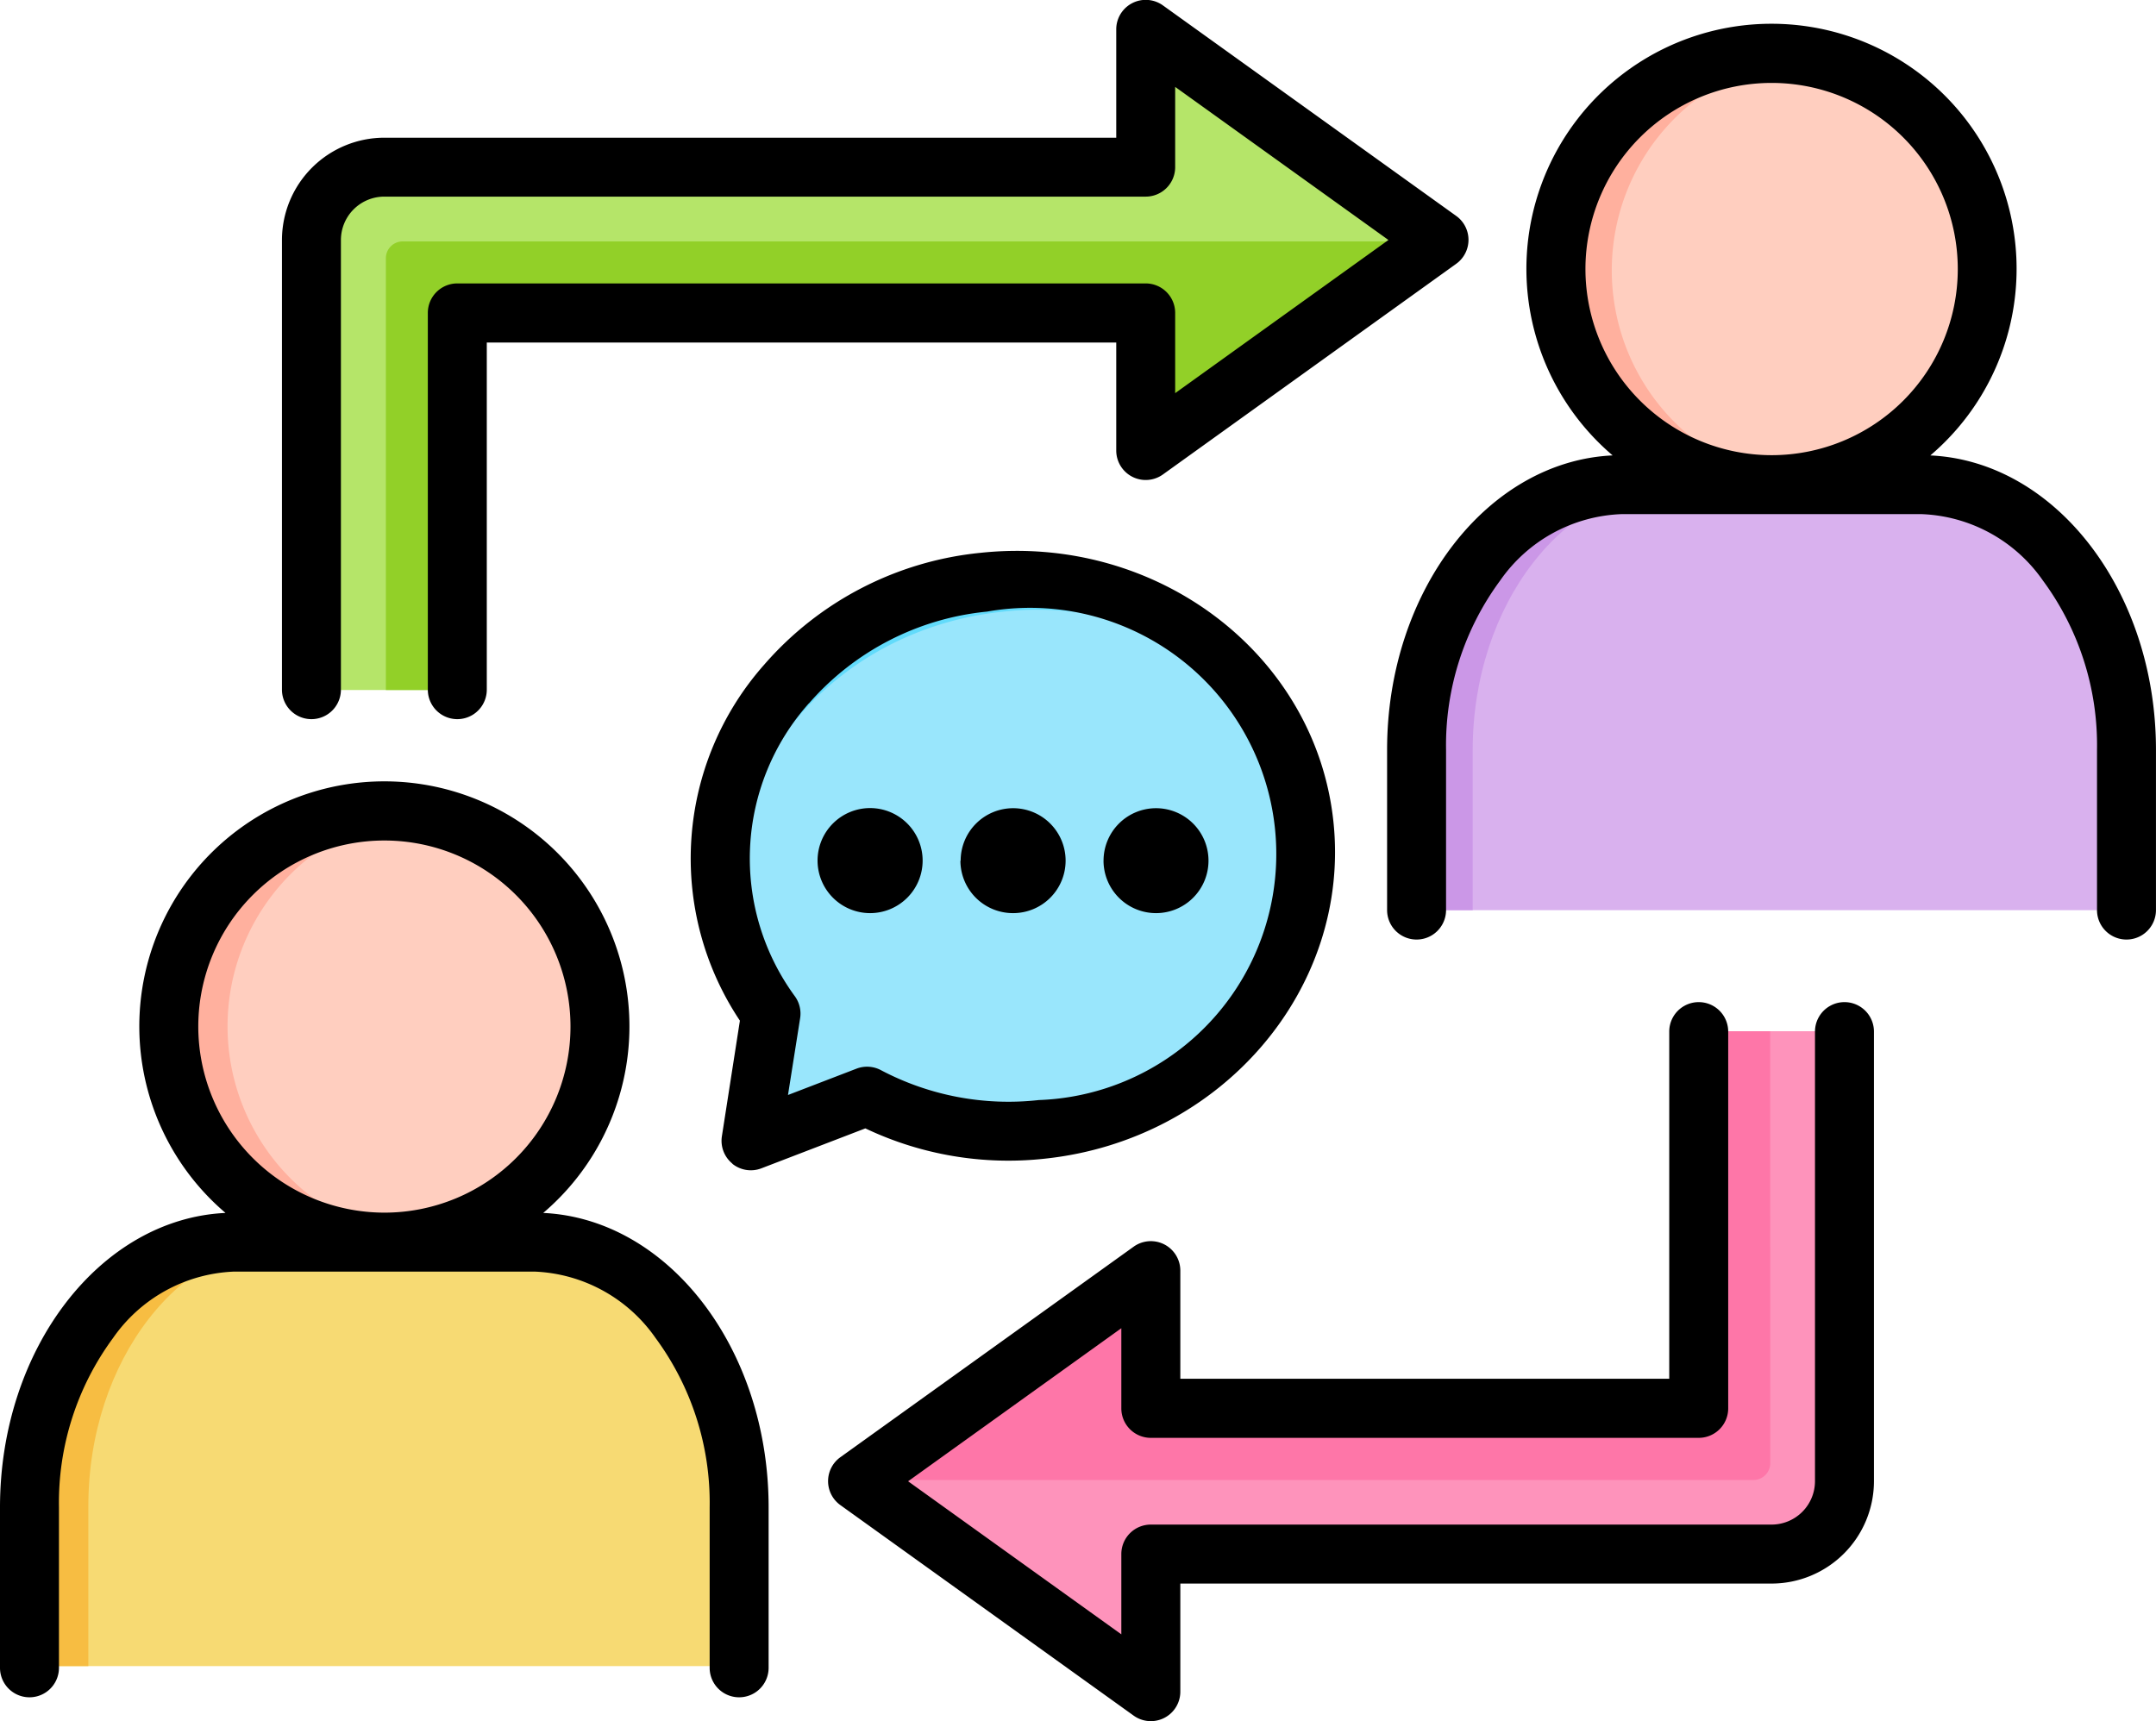<svg xmlns="http://www.w3.org/2000/svg" width="67.795" height="54.136" viewBox="0 0 67.795 54.136">
  <g id="Grupo_1111721" data-name="Grupo 1111721" transform="translate(-0.5 -51.977)">
    <g id="Grupo_1111720" data-name="Grupo 1111720" transform="translate(1.495 52.959)">
      <g id="Grupo_1111706" data-name="Grupo 1111706" transform="translate(43.531 14.286)">
        <path id="Trazado_897772" data-name="Trazado 897772" d="M358.382,180.414V175.38c0-4.577-2.9-8.323-6.431-8.323h-9.416c-3.536,0-6.427,3.746-6.427,8.323v5.034Z" transform="translate(-336.107 -167.057)" fill="#d9b1ee" fill-rule="evenodd"/>
      </g>
      <g id="Grupo_1111707" data-name="Grupo 1111707" transform="translate(47.902 0.753)">
        <path id="Trazado_897773" data-name="Trazado 897773" d="M375.817,78.59a6.766,6.766,0,1,0-6.764-6.764A6.779,6.779,0,0,0,375.817,78.59Z" transform="translate(-369.053 -65.057)" fill="#ffcebf" fill-rule="evenodd"/>
      </g>
      <g id="Grupo_1111708" data-name="Grupo 1111708" transform="translate(47.902 0.753)">
        <path id="Trazado_897774" data-name="Trazado 897774" d="M376.709,78.529a6.766,6.766,0,0,1,0-13.413,7,7,0,0,0-.891-.06,6.766,6.766,0,0,0,0,13.533A6.356,6.356,0,0,0,376.709,78.529Z" transform="translate(-369.053 -65.056)" fill="#ffb09e" fill-rule="evenodd"/>
      </g>
      <g id="Grupo_1111709" data-name="Grupo 1111709" transform="translate(43.531 14.286)">
        <path id="Trazado_897775" data-name="Trazado 897775" d="M342.534,167.057c-3.536,0-6.427,3.746-6.427,8.323v5.034h1.783V175.38c0-4.577,2.892-8.323,6.427-8.323Z" transform="translate(-336.107 -167.057)" fill="#cb97e7" fill-rule="evenodd"/>
      </g>
      <g id="Grupo_1111710" data-name="Grupo 1111710" transform="translate(0 38.062)">
        <path id="Trazado_897776" data-name="Trazado 897776" d="M30.275,359.628v-5.034c0-4.581-2.892-8.323-6.427-8.323H14.431C10.9,346.271,8,350.016,8,354.594v5.034Z" transform="translate(-8 -346.271)" fill="#f7da73" fill-rule="evenodd"/>
      </g>
      <g id="Grupo_1111711" data-name="Grupo 1111711" transform="translate(4.371 24.53)">
        <path id="Trazado_897777" data-name="Trazado 897777" d="M47.715,257.8a6.766,6.766,0,1,0-6.768-6.768,6.782,6.782,0,0,0,6.768,6.768Z" transform="translate(-40.947 -244.27)" fill="#ffcebf" fill-rule="evenodd"/>
      </g>
      <g id="Grupo_1111712" data-name="Grupo 1111712" transform="translate(8.851 0)">
        <path id="Trazado_897778" data-name="Trazado 897778" d="M77,63.7a2.3,2.3,0,0,0-2.288,2.288V80.1h4.573V68.277h21.6V72.6l9.2-6.607-9.2-6.611V63.7Z" transform="translate(-74.712 -59.381)" fill="#b5e569" fill-rule="evenodd"/>
      </g>
      <g id="Grupo_1111713" data-name="Grupo 1111713" transform="translate(11.139 6.611)">
        <path id="Trazado_897779" data-name="Trazado 897779" d="M91.96,123.319h2.285V111.495h21.6v4.322l9.2-6.607H92.488a.528.528,0,0,0-.528.528v13.581Z" transform="translate(-91.96 -109.21)" fill="#92d028" fill-rule="evenodd"/>
      </g>
      <g id="Grupo_1111714" data-name="Grupo 1111714" transform="translate(25.987 31.452)">
        <path id="Trazado_897780" data-name="Trazado 897780" d="M232.55,312.84a2.292,2.292,0,0,0,2.288-2.285V296.442h-4.573v11.825H213.073v-4.319l-9.2,6.607,9.2,6.607V312.84Z" transform="translate(-203.87 -296.442)" fill="#fe93bb" fill-rule="evenodd"/>
      </g>
      <g id="Grupo_1111715" data-name="Grupo 1111715" transform="translate(25.987 31.452)">
        <path id="Trazado_897781" data-name="Trazado 897781" d="M232.55,296.442h-2.285v11.825H213.073v-4.319l-9.2,6.607h28.152a.528.528,0,0,0,.528-.528Z" transform="translate(-203.87 -296.442)" fill="#fe76a8" fill-rule="evenodd"/>
      </g>
      <g id="Grupo_1111716" data-name="Grupo 1111716" transform="translate(21.679 17.294)">
        <path id="Trazado_897782" data-name="Trazado 897782" d="M179.674,189.788a8.65,8.65,0,1,1,1.82,17.17A9.538,9.538,0,0,1,176,205.916l-3.641,1.4.629-3.993a8.22,8.22,0,0,1-1.547-3.985,8.925,8.925,0,0,1,8.229-9.555Z" transform="translate(-171.399 -189.732)" fill="#99e6fc" fill-rule="evenodd"/>
      </g>
      <g id="Grupo_1111717" data-name="Grupo 1111717" transform="translate(4.371 24.53)">
        <path id="Trazado_897783" data-name="Trazado 897783" d="M48.607,257.742a6.766,6.766,0,0,1,0-13.413,6.394,6.394,0,0,0-.891-.06,6.766,6.766,0,1,0,0,13.533A7.018,7.018,0,0,0,48.607,257.742Z" transform="translate(-40.947 -244.269)" fill="#ffb09e" fill-rule="evenodd"/>
      </g>
      <g id="Grupo_1111718" data-name="Grupo 1111718" transform="translate(0 38.062)">
        <path id="Trazado_897784" data-name="Trazado 897784" d="M14.431,346.27C10.9,346.27,8,350.016,8,354.593v5.034H9.783v-5.034c0-4.577,2.9-8.323,6.431-8.323H14.431Z" transform="translate(-8 -346.27)" fill="#f7bd42" fill-rule="evenodd"/>
      </g>
      <g id="Grupo_1111719" data-name="Grupo 1111719" transform="translate(21.678 17.294)">
        <path id="Trazado_897785" data-name="Trazado 897785" d="M171.844,200.251c-.517-4.742,3.251-9.019,8.416-9.555a9.716,9.716,0,0,1,7.918,2.731,9.288,9.288,0,0,0-8.506-3.637,8.926,8.926,0,0,0-8.229,9.555,8.2,8.2,0,0,0,.891,2.937A7.971,7.971,0,0,1,171.844,200.251Z" transform="translate(-171.397 -189.734)" fill="#62dbfb" fill-rule="evenodd"/>
      </g>
    </g>
    <path id="Trazado_897786" data-name="Trazado 897786" d="M17.582,90.125a7.706,7.706,0,1,0-9.991,0C3.656,90.309.5,94.392.5,99.387v5.045a.927.927,0,0,0,1.854,0V99.387a8.729,8.729,0,0,1,1.7-5.327,4.867,4.867,0,0,1,3.815-2.09H17.3a4.868,4.868,0,0,1,3.815,2.09,8.729,8.729,0,0,1,1.7,5.327v5.045a.927.927,0,0,0,1.854,0V99.387c0-5-3.156-9.078-7.091-9.262ZM6.735,84.264a5.852,5.852,0,1,1,5.852,5.852A5.858,5.858,0,0,1,6.735,84.264ZM61.2,66.3a7.707,7.707,0,1,0-9.991,0c-3.935.184-7.092,4.265-7.092,9.259V80.6a.927.927,0,1,0,1.854,0V75.56a8.721,8.721,0,0,1,1.7-5.323,4.868,4.868,0,0,1,3.815-2.09h9.44a4.869,4.869,0,0,1,3.814,2.09,8.719,8.719,0,0,1,1.7,5.323V80.6a.927.927,0,1,0,1.854,0V75.56c0-4.994-3.157-9.076-7.093-9.259ZM50.354,60.437a5.854,5.854,0,1,1,5.852,5.856A5.858,5.858,0,0,1,50.354,60.437ZM9.366,73.668V59.525a3.222,3.222,0,0,1,3.22-3.217H35.6V52.9a.927.927,0,0,1,1.468-.753l9.222,6.621a.927.927,0,0,1,0,1.506L37.067,66.9A.927.927,0,0,1,35.6,66.15v-3.4H15.807V73.668a.927.927,0,0,1-1.854,0V61.818a.927.927,0,0,1,.927-.927H36.526a.927.927,0,0,1,.927.927v2.524l6.706-4.817-6.706-4.815v2.524a.927.927,0,0,1-.927.927H12.586a1.366,1.366,0,0,0-1.366,1.363V73.668a.927.927,0,0,1-1.854,0ZM59.426,84.422V98.565a3.222,3.222,0,0,1-3.22,3.217H37.615v3.4a.927.927,0,0,1-1.468.753l-9.222-6.621a.927.927,0,0,1,0-1.506l9.222-6.621a.927.927,0,0,1,1.468.753v3.4H52.989V84.422a.927.927,0,0,1,1.854,0v11.85a.927.927,0,0,1-.927.927H36.687a.927.927,0,0,1-.927-.927V93.751l-6.705,4.814,6.705,4.814v-2.525a.927.927,0,0,1,.927-.927H56.206a1.366,1.366,0,0,0,1.366-1.362V84.422a.927.927,0,0,1,1.854,0Zm-35.9,4.155a.926.926,0,0,0,.916.145l3.269-1.256a10.468,10.468,0,0,0,5.648.952c5.557-.59,9.626-5.343,9.07-10.6s-5.534-9.043-11.09-8.455a10.366,10.366,0,0,0-6.811,3.521,9.19,9.19,0,0,0-.762,11.194L23.2,87.712a.927.927,0,0,0,.333.865ZM25.937,74.1a8.519,8.519,0,0,1,5.6-2.887h0a7.743,7.743,0,1,1,1.629,15.362,8.59,8.59,0,0,1-4.965-.94.926.926,0,0,0-.769-.047l-2.154.828L25.66,84a.928.928,0,0,0-.167-.691,7.338,7.338,0,0,1,.444-9.214Zm.271,4.948a1.652,1.652,0,1,1,1.652,1.648A1.653,1.653,0,0,1,26.208,79.047Zm4.5,0a1.65,1.65,0,1,1,1.648,1.648A1.652,1.652,0,0,1,30.7,79.047Zm4.493,0a1.65,1.65,0,1,1,1.648,1.648A1.652,1.652,0,0,1,35.2,79.047Z"/>
  </g>
</svg>
